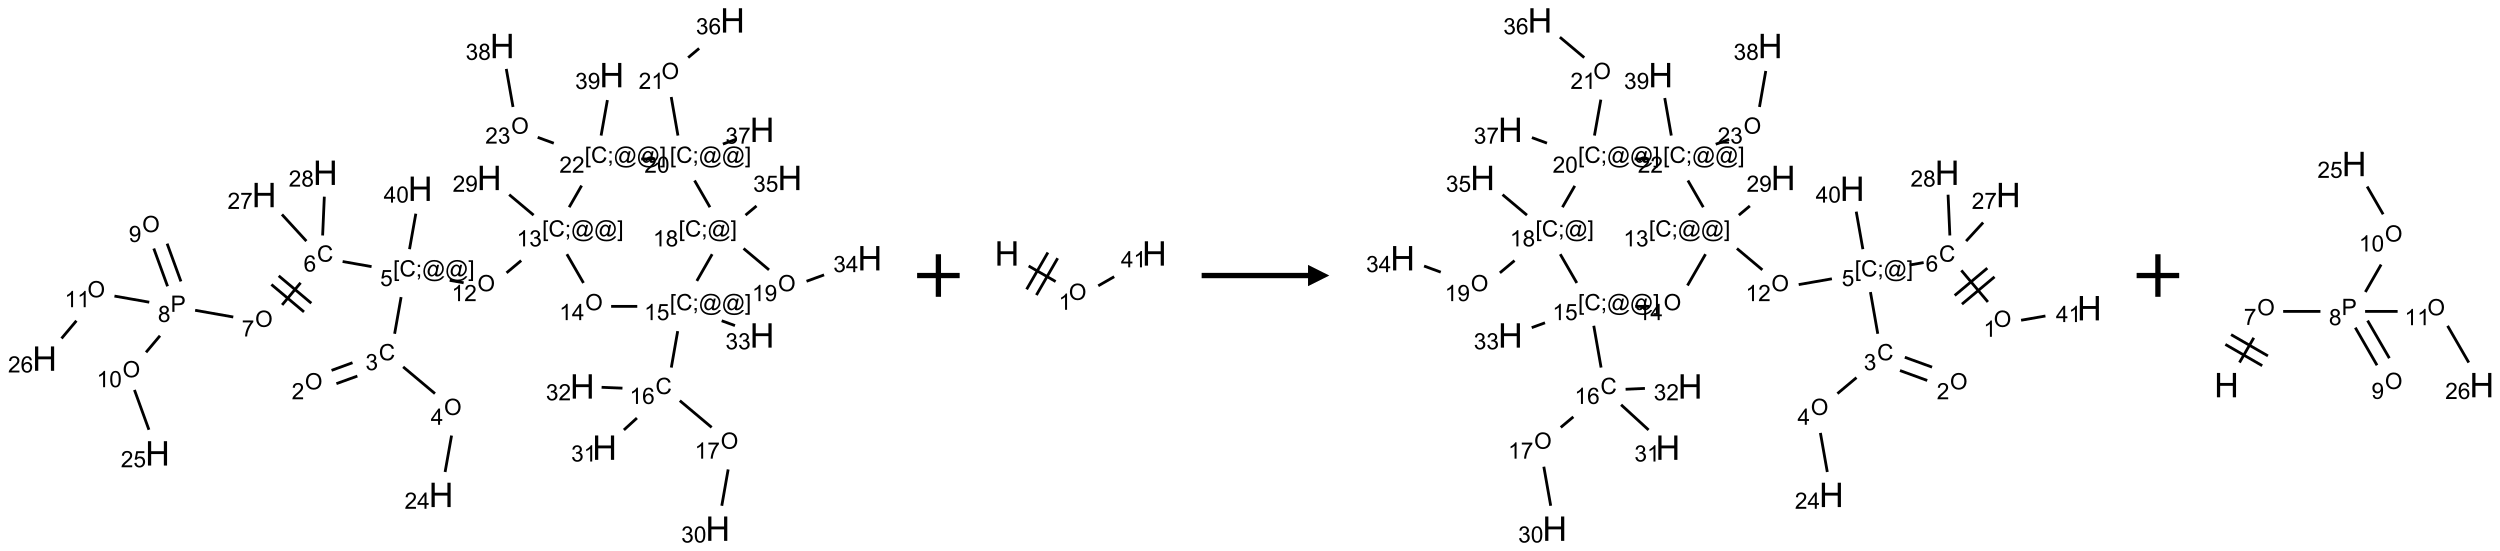 <?xml version="1.0" encoding="UTF-8"?>
<svg xmlns="http://www.w3.org/2000/svg" xmlns:xlink="http://www.w3.org/1999/xlink" width="1175" height="259" viewBox="0 0 1175 259">
<defs>
<g>
<g id="glyph-0-0">
<path d="M 1.332 0 L 1.332 -6.668 L 6.668 -6.668 L 6.668 0 Z M 1.5 -0.168 L 6.5 -0.168 L 6.5 -6.5 L 1.5 -6.5 Z M 1.5 -0.168 "/>
</g>
<g id="glyph-0-1">
<path d="M 0.516 -3.719 C 0.516 -4.984 0.855 -5.977 1.535 -6.695 C 2.215 -7.414 3.094 -7.77 4.172 -7.77 C 4.875 -7.77 5.512 -7.602 6.078 -7.266 C 6.645 -6.93 7.074 -6.461 7.371 -5.855 C 7.668 -5.254 7.816 -4.57 7.816 -3.809 C 7.816 -3.035 7.66 -2.34 7.348 -1.73 C 7.035 -1.117 6.594 -0.656 6.02 -0.34 C 5.449 -0.027 4.828 0.129 4.168 0.129 C 3.449 0.129 2.805 -0.043 2.238 -0.391 C 1.672 -0.738 1.246 -1.211 0.953 -1.812 C 0.66 -2.414 0.516 -3.047 0.516 -3.719 Z M 1.559 -3.703 C 1.559 -2.781 1.805 -2.059 2.301 -1.527 C 2.793 -1 3.414 -0.734 4.16 -0.734 C 4.922 -0.734 5.547 -1 6.039 -1.535 C 6.531 -2.07 6.777 -2.828 6.777 -3.812 C 6.777 -4.434 6.672 -4.977 6.461 -5.441 C 6.25 -5.902 5.945 -6.262 5.539 -6.52 C 5.133 -6.773 4.68 -6.902 4.176 -6.902 C 3.461 -6.902 2.848 -6.656 2.332 -6.164 C 1.816 -5.672 1.559 -4.852 1.559 -3.703 Z M 1.559 -3.703 "/>
</g>
<g id="glyph-0-2">
<path d="M 5.371 -0.902 L 5.371 0 L 0.324 0 C 0.316 -0.227 0.352 -0.441 0.434 -0.652 C 0.562 -0.996 0.766 -1.332 1.051 -1.668 C 1.332 -2 1.742 -2.387 2.277 -2.824 C 3.105 -3.504 3.668 -4.043 3.957 -4.441 C 4.25 -4.84 4.395 -5.215 4.395 -5.566 C 4.395 -5.938 4.262 -6.254 3.996 -6.508 C 3.73 -6.762 3.387 -6.891 2.957 -6.891 C 2.508 -6.891 2.145 -6.754 1.875 -6.484 C 1.605 -6.215 1.469 -5.84 1.465 -5.359 L 0.5 -5.457 C 0.566 -6.176 0.812 -6.727 1.246 -7.102 C 1.676 -7.477 2.254 -7.668 2.98 -7.668 C 3.711 -7.668 4.293 -7.465 4.719 -7.059 C 5.145 -6.652 5.359 -6.148 5.359 -5.547 C 5.359 -5.242 5.297 -4.941 5.172 -4.645 C 5.047 -4.352 4.84 -4.039 4.551 -3.715 C 4.262 -3.387 3.777 -2.938 3.105 -2.371 C 2.543 -1.898 2.18 -1.578 2.02 -1.41 C 1.859 -1.242 1.73 -1.07 1.625 -0.902 Z M 5.371 -0.902 "/>
</g>
<g id="glyph-0-3">
<path d="M 6.27 -2.676 L 7.281 -2.422 C 7.07 -1.594 6.688 -0.961 6.137 -0.523 C 5.586 -0.086 4.914 0.129 4.121 0.129 C 3.297 0.129 2.629 -0.039 2.113 -0.371 C 1.598 -0.707 1.203 -1.191 0.934 -1.828 C 0.664 -2.465 0.531 -3.145 0.531 -3.875 C 0.531 -4.672 0.684 -5.363 0.988 -5.957 C 1.293 -6.547 1.723 -6.996 2.285 -7.305 C 2.844 -7.613 3.461 -7.766 4.137 -7.766 C 4.898 -7.766 5.543 -7.57 6.062 -7.184 C 6.582 -6.793 6.945 -6.246 7.152 -5.543 L 6.156 -5.309 C 5.98 -5.863 5.723 -6.266 5.387 -6.52 C 5.051 -6.773 4.625 -6.902 4.113 -6.902 C 3.527 -6.902 3.039 -6.762 2.645 -6.48 C 2.25 -6.199 1.973 -5.82 1.812 -5.348 C 1.652 -4.871 1.574 -4.383 1.574 -3.879 C 1.574 -3.23 1.668 -2.664 1.855 -2.18 C 2.047 -1.695 2.34 -1.332 2.738 -1.094 C 3.137 -0.855 3.57 -0.734 4.035 -0.734 C 4.602 -0.734 5.082 -0.898 5.473 -1.223 C 5.867 -1.551 6.133 -2.035 6.27 -2.676 Z M 6.27 -2.676 "/>
</g>
<g id="glyph-0-4">
<path d="M 0.449 -2.016 L 1.387 -2.141 C 1.492 -1.609 1.676 -1.227 1.934 -0.992 C 2.191 -0.758 2.508 -0.641 2.879 -0.641 C 3.32 -0.641 3.695 -0.793 3.996 -1.098 C 4.301 -1.402 4.453 -1.781 4.453 -2.234 C 4.453 -2.664 4.312 -3.02 4.031 -3.301 C 3.75 -3.578 3.391 -3.719 2.957 -3.719 C 2.781 -3.719 2.562 -3.684 2.297 -3.613 L 2.402 -4.438 C 2.465 -4.43 2.516 -4.426 2.551 -4.426 C 2.949 -4.426 3.312 -4.531 3.629 -4.738 C 3.949 -4.949 4.109 -5.27 4.109 -5.703 C 4.109 -6.047 3.992 -6.332 3.762 -6.559 C 3.527 -6.785 3.227 -6.895 2.859 -6.895 C 2.496 -6.895 2.191 -6.781 1.949 -6.551 C 1.707 -6.324 1.547 -5.98 1.48 -5.52 L 0.543 -5.688 C 0.656 -6.316 0.918 -6.805 1.324 -7.148 C 1.73 -7.492 2.234 -7.668 2.84 -7.668 C 3.254 -7.668 3.641 -7.578 3.988 -7.398 C 4.34 -7.219 4.609 -6.977 4.793 -6.668 C 4.98 -6.359 5.074 -6.031 5.074 -5.684 C 5.074 -5.352 4.984 -5.051 4.809 -4.781 C 4.629 -4.512 4.367 -4.297 4.02 -4.137 C 4.473 -4.031 4.824 -3.816 5.074 -3.488 C 5.324 -3.16 5.449 -2.75 5.449 -2.254 C 5.449 -1.59 5.203 -1.023 4.719 -0.559 C 4.234 -0.098 3.617 0.137 2.875 0.137 C 2.203 0.137 1.648 -0.062 1.207 -0.465 C 0.762 -0.863 0.512 -1.379 0.449 -2.016 Z M 0.449 -2.016 "/>
</g>
<g id="glyph-0-5">
<path d="M 3.449 0 L 3.449 -1.828 L 0.137 -1.828 L 0.137 -2.688 L 3.621 -7.637 L 4.387 -7.637 L 4.387 -2.688 L 5.418 -2.688 L 5.418 -1.828 L 4.387 -1.828 L 4.387 0 Z M 3.449 -2.688 L 3.449 -6.129 L 1.059 -2.688 Z M 3.449 -2.688 "/>
</g>
<g id="glyph-0-6">
<path d="M 0.723 2.121 L 0.723 -7.637 L 2.793 -7.637 L 2.793 -6.859 L 1.66 -6.859 L 1.66 1.344 L 2.793 1.344 L 2.793 2.121 Z M 0.723 2.121 "/>
</g>
<g id="glyph-0-7">
<path d="M 0.949 -4.465 L 0.949 -5.531 L 2.016 -5.531 L 2.016 -4.465 Z M 0.949 0 L 0.949 -1.066 L 2.016 -1.066 L 2.016 0 C 2.016 0.391 1.945 0.711 1.809 0.949 C 1.668 1.191 1.449 1.379 1.145 1.512 L 0.887 1.109 C 1.082 1.023 1.23 0.895 1.324 0.727 C 1.418 0.559 1.469 0.316 1.48 0 Z M 0.949 0 "/>
</g>
<g id="glyph-0-8">
<path d="M 6.047 -0.848 C 5.82 -0.59 5.57 -0.379 5.289 -0.223 C 5.008 -0.062 4.73 0.016 4.449 0.016 C 4.141 0.016 3.84 -0.074 3.547 -0.254 C 3.254 -0.434 3.02 -0.715 2.836 -1.09 C 2.652 -1.465 2.562 -1.875 2.562 -2.324 C 2.562 -2.875 2.703 -3.43 2.988 -3.98 C 3.27 -4.535 3.621 -4.953 4.043 -5.23 C 4.461 -5.508 4.871 -5.645 5.266 -5.645 C 5.566 -5.645 5.855 -5.566 6.129 -5.41 C 6.402 -5.25 6.641 -5.012 6.84 -4.688 L 7.016 -5.496 L 7.949 -5.496 L 7.199 -2 C 7.094 -1.516 7.043 -1.246 7.043 -1.191 C 7.043 -1.098 7.078 -1.02 7.148 -0.949 C 7.219 -0.883 7.305 -0.848 7.406 -0.848 C 7.59 -0.848 7.832 -0.953 8.129 -1.168 C 8.527 -1.445 8.84 -1.816 9.07 -2.285 C 9.301 -2.75 9.418 -3.234 9.418 -3.73 C 9.418 -4.309 9.27 -4.852 8.973 -5.355 C 8.676 -5.859 8.23 -6.262 7.645 -6.562 C 7.055 -6.863 6.406 -7.016 5.691 -7.016 C 4.879 -7.016 4.137 -6.824 3.465 -6.445 C 2.793 -6.066 2.273 -5.52 1.902 -4.809 C 1.535 -4.098 1.348 -3.34 1.348 -2.527 C 1.348 -1.676 1.535 -0.941 1.902 -0.328 C 2.273 0.285 2.809 0.742 3.508 1.035 C 4.207 1.328 4.984 1.473 5.832 1.473 C 6.742 1.473 7.504 1.32 8.121 1.016 C 8.734 0.711 9.195 0.34 9.5 -0.098 L 10.441 -0.098 C 10.266 0.266 9.961 0.637 9.531 1.016 C 9.102 1.395 8.59 1.695 7.996 1.914 C 7.402 2.133 6.688 2.246 5.848 2.246 C 5.078 2.246 4.367 2.145 3.715 1.949 C 3.066 1.75 2.512 1.453 2.051 1.055 C 1.594 0.656 1.25 0.199 1.016 -0.316 C 0.723 -0.973 0.578 -1.684 0.578 -2.441 C 0.578 -3.289 0.75 -4.098 1.098 -4.863 C 1.523 -5.805 2.125 -6.527 2.902 -7.027 C 3.684 -7.527 4.629 -7.777 5.738 -7.777 C 6.602 -7.777 7.375 -7.602 8.059 -7.246 C 8.746 -6.895 9.285 -6.371 9.684 -5.672 C 10.02 -5.07 10.188 -4.418 10.188 -3.715 C 10.188 -2.707 9.832 -1.812 9.125 -1.031 C 8.492 -0.328 7.801 0.02 7.051 0.02 C 6.812 0.02 6.617 -0.016 6.473 -0.09 C 6.324 -0.16 6.215 -0.266 6.145 -0.402 C 6.102 -0.488 6.066 -0.637 6.047 -0.848 Z M 3.527 -2.262 C 3.527 -1.785 3.641 -1.414 3.863 -1.152 C 4.09 -0.887 4.348 -0.754 4.641 -0.754 C 4.836 -0.754 5.039 -0.812 5.254 -0.93 C 5.469 -1.047 5.676 -1.219 5.871 -1.449 C 6.066 -1.676 6.23 -1.969 6.355 -2.32 C 6.48 -2.672 6.543 -3.027 6.543 -3.379 C 6.543 -3.852 6.426 -4.219 6.191 -4.48 C 5.957 -4.738 5.672 -4.871 5.332 -4.871 C 5.109 -4.871 4.902 -4.812 4.707 -4.699 C 4.512 -4.586 4.32 -4.406 4.137 -4.156 C 3.953 -3.906 3.805 -3.602 3.691 -3.246 C 3.582 -2.887 3.527 -2.559 3.527 -2.262 Z M 3.527 -2.262 "/>
</g>
<g id="glyph-0-9">
<path d="M 2.27 2.121 L 0.203 2.121 L 0.203 1.344 L 1.332 1.344 L 1.332 -6.859 L 0.203 -6.859 L 0.203 -7.637 L 2.27 -7.637 Z M 2.27 2.121 "/>
</g>
<g id="glyph-0-10">
<path d="M 0.441 -2 L 1.426 -2.082 C 1.5 -1.605 1.668 -1.242 1.934 -1.004 C 2.199 -0.762 2.52 -0.641 2.895 -0.641 C 3.348 -0.641 3.73 -0.812 4.043 -1.152 C 4.355 -1.492 4.512 -1.941 4.512 -2.504 C 4.512 -3.039 4.359 -3.461 4.059 -3.77 C 3.758 -4.078 3.367 -4.234 2.879 -4.234 C 2.578 -4.234 2.305 -4.164 2.062 -4.027 C 1.82 -3.891 1.629 -3.715 1.488 -3.496 L 0.609 -3.609 L 1.348 -7.531 L 5.145 -7.531 L 5.145 -6.637 L 2.098 -6.637 L 1.688 -4.582 C 2.145 -4.902 2.625 -5.062 3.129 -5.062 C 3.797 -5.062 4.359 -4.832 4.816 -4.371 C 5.277 -3.91 5.504 -3.312 5.504 -2.59 C 5.504 -1.898 5.305 -1.301 4.902 -0.797 C 4.41 -0.18 3.742 0.129 2.895 0.129 C 2.199 0.129 1.633 -0.062 1.195 -0.453 C 0.758 -0.844 0.504 -1.359 0.441 -2 Z M 0.441 -2 "/>
</g>
<g id="glyph-0-11">
<path d="M 5.309 -5.766 L 4.375 -5.691 C 4.293 -6.059 4.172 -6.328 4.02 -6.496 C 3.766 -6.762 3.453 -6.895 3.082 -6.895 C 2.785 -6.895 2.523 -6.812 2.297 -6.645 C 2 -6.43 1.77 -6.117 1.598 -5.703 C 1.43 -5.289 1.34 -4.703 1.332 -3.938 C 1.559 -4.281 1.836 -4.535 2.16 -4.703 C 2.488 -4.871 2.828 -4.953 3.188 -4.953 C 3.812 -4.953 4.344 -4.723 4.785 -4.262 C 5.223 -3.801 5.441 -3.207 5.441 -2.48 C 5.441 -2 5.34 -1.555 5.133 -1.145 C 4.926 -0.73 4.641 -0.418 4.281 -0.199 C 3.922 0.02 3.512 0.129 3.051 0.129 C 2.27 0.129 1.633 -0.156 1.141 -0.73 C 0.648 -1.305 0.402 -2.254 0.402 -3.574 C 0.402 -5.051 0.672 -6.121 1.219 -6.793 C 1.695 -7.375 2.336 -7.668 3.141 -7.668 C 3.742 -7.668 4.234 -7.5 4.617 -7.16 C 5 -6.824 5.23 -6.359 5.309 -5.766 Z M 1.48 -2.473 C 1.48 -2.152 1.547 -1.844 1.684 -1.547 C 1.82 -1.25 2.016 -1.027 2.262 -0.871 C 2.508 -0.719 2.766 -0.641 3.035 -0.641 C 3.434 -0.641 3.773 -0.801 4.059 -1.121 C 4.344 -1.441 4.484 -1.875 4.484 -2.422 C 4.484 -2.949 4.344 -3.367 4.062 -3.668 C 3.781 -3.973 3.426 -4.125 3 -4.125 C 2.578 -4.125 2.219 -3.973 1.922 -3.668 C 1.625 -3.363 1.48 -2.969 1.48 -2.473 Z M 1.48 -2.473 "/>
</g>
<g id="glyph-0-12">
<path d="M 0.504 -6.637 L 0.504 -7.535 L 5.449 -7.535 L 5.449 -6.809 C 4.961 -6.289 4.48 -5.602 4.004 -4.746 C 3.527 -3.887 3.156 -3.004 2.895 -2.098 C 2.707 -1.461 2.59 -0.762 2.535 0 L 1.574 0 C 1.582 -0.602 1.703 -1.328 1.926 -2.176 C 2.152 -3.027 2.477 -3.848 2.898 -4.637 C 3.32 -5.426 3.77 -6.094 4.246 -6.637 Z M 0.504 -6.637 "/>
</g>
<g id="glyph-0-13">
<path d="M 0.824 0 L 0.824 -7.637 L 3.703 -7.637 C 4.211 -7.637 4.598 -7.609 4.863 -7.562 C 5.238 -7.5 5.555 -7.383 5.809 -7.207 C 6.062 -7.031 6.266 -6.785 6.418 -6.469 C 6.574 -6.152 6.652 -5.805 6.652 -5.426 C 6.652 -4.777 6.445 -4.227 6.031 -3.777 C 5.617 -3.328 4.871 -3.105 3.793 -3.105 L 1.832 -3.105 L 1.832 0 Z M 1.832 -4.004 L 3.809 -4.004 C 4.461 -4.004 4.922 -4.125 5.199 -4.371 C 5.473 -4.613 5.609 -4.953 5.609 -5.395 C 5.609 -5.715 5.527 -5.988 5.367 -6.215 C 5.207 -6.441 4.992 -6.594 4.73 -6.668 C 4.559 -6.711 4.246 -6.734 3.785 -6.734 L 1.832 -6.734 Z M 1.832 -4.004 "/>
</g>
<g id="glyph-0-14">
<path d="M 1.887 -4.141 C 1.496 -4.281 1.207 -4.484 1.02 -4.75 C 0.832 -5.016 0.738 -5.328 0.738 -5.699 C 0.738 -6.254 0.938 -6.719 1.34 -7.098 C 1.738 -7.477 2.27 -7.668 2.934 -7.668 C 3.598 -7.668 4.137 -7.473 4.543 -7.086 C 4.949 -6.699 5.152 -6.227 5.152 -5.672 C 5.152 -5.316 5.059 -5.008 4.871 -4.746 C 4.688 -4.484 4.406 -4.281 4.027 -4.141 C 4.496 -3.988 4.852 -3.742 5.098 -3.402 C 5.34 -3.062 5.465 -2.656 5.465 -2.184 C 5.465 -1.531 5.234 -0.98 4.77 -0.535 C 4.309 -0.09 3.703 0.129 2.949 0.129 C 2.195 0.129 1.586 -0.094 1.125 -0.539 C 0.664 -0.984 0.434 -1.543 0.434 -2.207 C 0.434 -2.703 0.559 -3.121 0.809 -3.457 C 1.062 -3.793 1.422 -4.02 1.887 -4.141 Z M 1.699 -5.73 C 1.699 -5.367 1.812 -5.074 2.047 -4.844 C 2.281 -4.613 2.582 -4.5 2.953 -4.5 C 3.312 -4.5 3.609 -4.613 3.84 -4.84 C 4.07 -5.066 4.188 -5.348 4.188 -5.676 C 4.188 -6.02 4.07 -6.309 3.832 -6.543 C 3.594 -6.777 3.297 -6.895 2.941 -6.895 C 2.586 -6.895 2.289 -6.781 2.051 -6.551 C 1.816 -6.324 1.699 -6.047 1.699 -5.73 Z M 1.395 -2.203 C 1.395 -1.938 1.461 -1.676 1.586 -1.426 C 1.711 -1.176 1.902 -0.984 2.152 -0.848 C 2.402 -0.711 2.672 -0.641 2.957 -0.641 C 3.406 -0.641 3.777 -0.785 4.066 -1.074 C 4.359 -1.363 4.504 -1.727 4.504 -2.172 C 4.504 -2.625 4.355 -2.996 4.055 -3.293 C 3.754 -3.586 3.379 -3.734 2.926 -3.734 C 2.484 -3.734 2.121 -3.59 1.832 -3.297 C 1.543 -3.004 1.395 -2.641 1.395 -2.203 Z M 1.395 -2.203 "/>
</g>
<g id="glyph-0-15">
<path d="M 0.582 -1.766 L 1.484 -1.848 C 1.562 -1.426 1.707 -1.117 1.922 -0.926 C 2.137 -0.734 2.414 -0.641 2.75 -0.641 C 3.039 -0.641 3.289 -0.707 3.508 -0.84 C 3.727 -0.973 3.902 -1.148 4.043 -1.367 C 4.18 -1.586 4.297 -1.887 4.391 -2.262 C 4.484 -2.637 4.531 -3.016 4.531 -3.406 C 4.531 -3.449 4.531 -3.512 4.527 -3.594 C 4.34 -3.297 4.082 -3.055 3.758 -2.867 C 3.434 -2.68 3.082 -2.59 2.703 -2.59 C 2.07 -2.59 1.535 -2.816 1.098 -3.277 C 0.66 -3.734 0.441 -4.34 0.441 -5.09 C 0.441 -5.863 0.672 -6.484 1.129 -6.957 C 1.586 -7.43 2.156 -7.668 2.844 -7.668 C 3.34 -7.668 3.793 -7.531 4.207 -7.266 C 4.617 -7 4.93 -6.617 5.145 -6.121 C 5.355 -5.629 5.465 -4.91 5.465 -3.973 C 5.465 -2.996 5.359 -2.223 5.145 -1.645 C 4.934 -1.066 4.617 -0.625 4.199 -0.324 C 3.781 -0.02 3.293 0.129 2.73 0.129 C 2.133 0.129 1.645 -0.035 1.266 -0.367 C 0.887 -0.699 0.66 -1.164 0.582 -1.766 Z M 4.422 -5.137 C 4.422 -5.676 4.277 -6.102 3.992 -6.418 C 3.707 -6.734 3.359 -6.891 2.957 -6.891 C 2.543 -6.891 2.18 -6.719 1.871 -6.379 C 1.562 -6.039 1.406 -5.598 1.406 -5.059 C 1.406 -4.57 1.555 -4.176 1.848 -3.871 C 2.141 -3.566 2.5 -3.418 2.934 -3.418 C 3.367 -3.418 3.723 -3.57 4.004 -3.871 C 4.281 -4.176 4.422 -4.598 4.422 -5.137 Z M 4.422 -5.137 "/>
</g>
<g id="glyph-0-16">
<path d="M 3.973 0 L 3.035 0 L 3.035 -5.973 C 2.809 -5.758 2.516 -5.543 2.148 -5.328 C 1.781 -5.113 1.453 -4.953 1.16 -4.844 L 1.16 -5.75 C 1.684 -5.996 2.145 -6.297 2.535 -6.645 C 2.93 -6.996 3.207 -7.336 3.371 -7.668 L 3.973 -7.668 Z M 3.973 0 "/>
</g>
<g id="glyph-0-17">
<path d="M 0.441 -3.766 C 0.441 -4.668 0.535 -5.395 0.723 -5.945 C 0.906 -6.496 1.184 -6.922 1.551 -7.219 C 1.918 -7.516 2.375 -7.668 2.934 -7.668 C 3.344 -7.668 3.703 -7.586 4.012 -7.418 C 4.32 -7.254 4.574 -7.016 4.777 -6.707 C 4.977 -6.395 5.137 -6.016 5.25 -5.57 C 5.363 -5.125 5.422 -4.523 5.422 -3.766 C 5.422 -2.871 5.328 -2.148 5.145 -1.598 C 4.961 -1.047 4.688 -0.621 4.32 -0.32 C 3.953 -0.02 3.492 0.129 2.934 0.129 C 2.195 0.129 1.617 -0.133 1.199 -0.66 C 0.695 -1.297 0.441 -2.332 0.441 -3.766 Z M 1.406 -3.766 C 1.406 -2.512 1.555 -1.68 1.848 -1.262 C 2.141 -0.848 2.5 -0.641 2.934 -0.641 C 3.363 -0.641 3.727 -0.848 4.02 -1.266 C 4.312 -1.684 4.457 -2.516 4.457 -3.766 C 4.457 -5.023 4.312 -5.859 4.02 -6.27 C 3.727 -6.684 3.359 -6.891 2.922 -6.891 C 2.492 -6.891 2.148 -6.707 1.891 -6.344 C 1.566 -5.879 1.406 -5.02 1.406 -3.766 Z M 1.406 -3.766 "/>
</g>
<g id="glyph-1-0">
<path d="M 2 0 L 2 -10 L 10 -10 L 10 0 Z M 2.25 -0.25 L 9.75 -0.25 L 9.75 -9.75 L 2.25 -9.75 Z M 2.25 -0.25 "/>
</g>
<g id="glyph-1-1">
<path d="M 1.281 0 L 1.281 -11.453 L 2.797 -11.453 L 2.797 -6.75 L 8.75 -6.75 L 8.75 -11.453 L 10.266 -11.453 L 10.266 0 L 8.75 0 L 8.75 -5.398 L 2.797 -5.398 L 2.797 0 Z M 1.281 0 "/>
</g>
</g>
</defs>
<path fill="none" stroke-width="0.033" stroke-linecap="butt" stroke-linejoin="miter" stroke="rgb(0%, 0%, 0%)" stroke-opacity="1" stroke-miterlimit="10" d="M 3.429 4.268 L 3.675 4.179 " transform="matrix(40, 0, 0, 40, 20.955, 9.594)"/>
<path fill="none" stroke-width="0.033" stroke-linecap="butt" stroke-linejoin="miter" stroke="rgb(0%, 0%, 0%)" stroke-opacity="1" stroke-miterlimit="10" d="M 3.372 4.112 L 3.618 4.022 " transform="matrix(40, 0, 0, 40, 20.955, 9.594)"/>
<path fill="none" stroke-width="0.033" stroke-linecap="butt" stroke-linejoin="miter" stroke="rgb(0%, 0%, 0%)" stroke-opacity="1" stroke-miterlimit="10" d="M 4.213 4.071 L 4.587 4.385 " transform="matrix(40, 0, 0, 40, 20.955, 9.594)"/>
<path fill="none" stroke-width="0.033" stroke-linecap="butt" stroke-linejoin="miter" stroke="rgb(0%, 0%, 0%)" stroke-opacity="1" stroke-miterlimit="10" d="M 4.782 4.878 L 4.706 5.306 " transform="matrix(40, 0, 0, 40, 20.955, 9.594)"/>
<path fill="none" stroke-width="0.033" stroke-linecap="butt" stroke-linejoin="miter" stroke="rgb(0%, 0%, 0%)" stroke-opacity="1" stroke-miterlimit="10" d="M 4.113 3.682 L 4.189 3.251 " transform="matrix(40, 0, 0, 40, 20.955, 9.594)"/>
<path fill="none" stroke-width="0.033" stroke-linecap="butt" stroke-linejoin="miter" stroke="rgb(0%, 0%, 0%)" stroke-opacity="1" stroke-miterlimit="10" d="M 3.842 2.893 L 3.502 2.833 " transform="matrix(40, 0, 0, 40, 20.955, 9.594)"/>
<path fill="none" stroke-width="0.033" stroke-linecap="butt" stroke-linejoin="miter" stroke="rgb(0%, 0%, 0%)" stroke-opacity="1" stroke-miterlimit="10" d="M 3.008 3.083 L 2.791 3.343 " transform="matrix(40, 0, 0, 40, 20.955, 9.594)"/>
<path fill="none" stroke-width="0.033" stroke-linecap="butt" stroke-linejoin="miter" stroke="rgb(0%, 0%, 0%)" stroke-opacity="1" stroke-miterlimit="10" d="M 2.665 3.103 L 3.048 3.425 " transform="matrix(40, 0, 0, 40, 20.955, 9.594)"/>
<path fill="none" stroke-width="0.033" stroke-linecap="butt" stroke-linejoin="miter" stroke="rgb(0%, 0%, 0%)" stroke-opacity="1" stroke-miterlimit="10" d="M 2.751 3.001 L 3.134 3.323 " transform="matrix(40, 0, 0, 40, 20.955, 9.594)"/>
<path fill="none" stroke-width="0.033" stroke-linecap="butt" stroke-linejoin="miter" stroke="rgb(0%, 0%, 0%)" stroke-opacity="1" stroke-miterlimit="10" d="M 2.217 3.485 L 1.769 3.406 " transform="matrix(40, 0, 0, 40, 20.955, 9.594)"/>
<path fill="none" stroke-width="0.033" stroke-linecap="butt" stroke-linejoin="miter" stroke="rgb(0%, 0%, 0%)" stroke-opacity="1" stroke-miterlimit="10" d="M 1.602 3.067 L 1.44 2.623 " transform="matrix(40, 0, 0, 40, 20.955, 9.594)"/>
<path fill="none" stroke-width="0.033" stroke-linecap="butt" stroke-linejoin="miter" stroke="rgb(0%, 0%, 0%)" stroke-opacity="1" stroke-miterlimit="10" d="M 1.445 3.124 L 1.283 2.68 " transform="matrix(40, 0, 0, 40, 20.955, 9.594)"/>
<path fill="none" stroke-width="0.033" stroke-linecap="butt" stroke-linejoin="miter" stroke="rgb(0%, 0%, 0%)" stroke-opacity="1" stroke-miterlimit="10" d="M 1.356 3.705 L 1.192 3.9 " transform="matrix(40, 0, 0, 40, 20.955, 9.594)"/>
<path fill="none" stroke-width="0.033" stroke-linecap="butt" stroke-linejoin="miter" stroke="rgb(0%, 0%, 0%)" stroke-opacity="1" stroke-miterlimit="10" d="M 1.056 4.342 L 1.226 4.81 " transform="matrix(40, 0, 0, 40, 20.955, 9.594)"/>
<path fill="none" stroke-width="0.033" stroke-linecap="butt" stroke-linejoin="miter" stroke="rgb(0%, 0%, 0%)" stroke-opacity="1" stroke-miterlimit="10" d="M 1.23 3.311 L 0.821 3.239 " transform="matrix(40, 0, 0, 40, 20.955, 9.594)"/>
<path fill="none" stroke-width="0.033" stroke-linecap="butt" stroke-linejoin="miter" stroke="rgb(0%, 0%, 0%)" stroke-opacity="1" stroke-miterlimit="10" d="M 0.374 3.529 L 0.199 3.737 " transform="matrix(40, 0, 0, 40, 20.955, 9.594)"/>
<path fill="none" stroke-width="0.033" stroke-linecap="butt" stroke-linejoin="miter" stroke="rgb(0%, 0%, 0%)" stroke-opacity="1" stroke-miterlimit="10" d="M 3.076 2.593 L 2.789 2.28 " transform="matrix(40, 0, 0, 40, 20.955, 9.594)"/>
<path fill="none" stroke-width="0.033" stroke-linecap="butt" stroke-linejoin="miter" stroke="rgb(0%, 0%, 0%)" stroke-opacity="1" stroke-miterlimit="10" d="M 3.267 2.527 L 3.287 2.071 " transform="matrix(40, 0, 0, 40, 20.955, 9.594)"/>
<path fill="none" stroke-width="0.033" stroke-linecap="butt" stroke-linejoin="miter" stroke="rgb(0%, 0%, 0%)" stroke-opacity="1" stroke-miterlimit="10" d="M 4.76 3.054 L 4.924 3.083 " transform="matrix(40, 0, 0, 40, 20.955, 9.594)"/>
<path fill="none" stroke-width="0.033" stroke-linecap="butt" stroke-linejoin="miter" stroke="rgb(0%, 0%, 0%)" stroke-opacity="1" stroke-miterlimit="10" d="M 5.428 2.966 L 5.6 2.822 " transform="matrix(40, 0, 0, 40, 20.955, 9.594)"/>
<path fill="none" stroke-width="0.033" stroke-linecap="butt" stroke-linejoin="miter" stroke="rgb(0%, 0%, 0%)" stroke-opacity="1" stroke-miterlimit="10" d="M 5.746 2.288 L 5.459 2.047 " transform="matrix(40, 0, 0, 40, 20.955, 9.594)"/>
<path fill="none" stroke-width="0.033" stroke-linecap="butt" stroke-linejoin="miter" stroke="rgb(0%, 0%, 0%)" stroke-opacity="1" stroke-miterlimit="10" d="M 6.137 2.747 L 6.332 3.085 " transform="matrix(40, 0, 0, 40, 20.955, 9.594)"/>
<path fill="none" stroke-width="0.033" stroke-linecap="butt" stroke-linejoin="miter" stroke="rgb(0%, 0%, 0%)" stroke-opacity="1" stroke-miterlimit="10" d="M 6.657 3.36 L 6.964 3.36 " transform="matrix(40, 0, 0, 40, 20.955, 9.594)"/>
<path fill="none" stroke-width="0.033" stroke-linecap="butt" stroke-linejoin="miter" stroke="rgb(0%, 0%, 0%)" stroke-opacity="1" stroke-miterlimit="10" d="M 7.439 3.651 L 7.364 4.079 " transform="matrix(40, 0, 0, 40, 20.955, 9.594)"/>
<path fill="none" stroke-width="0.033" stroke-linecap="butt" stroke-linejoin="miter" stroke="rgb(0%, 0%, 0%)" stroke-opacity="1" stroke-miterlimit="10" d="M 7.464 4.468 L 7.838 4.782 " transform="matrix(40, 0, 0, 40, 20.955, 9.594)"/>
<path fill="none" stroke-width="0.033" stroke-linecap="butt" stroke-linejoin="miter" stroke="rgb(0%, 0%, 0%)" stroke-opacity="1" stroke-miterlimit="10" d="M 8.032 5.276 L 7.957 5.703 " transform="matrix(40, 0, 0, 40, 20.955, 9.594)"/>
<path fill="none" stroke-width="0.033" stroke-linecap="butt" stroke-linejoin="miter" stroke="rgb(0%, 0%, 0%)" stroke-opacity="1" stroke-miterlimit="10" d="M 6.96 4.672 L 6.807 4.812 " transform="matrix(40, 0, 0, 40, 20.955, 9.594)"/>
<path fill="none" stroke-width="0.033" stroke-linecap="butt" stroke-linejoin="miter" stroke="rgb(0%, 0%, 0%)" stroke-opacity="1" stroke-miterlimit="10" d="M 6.79 4.321 L 6.545 4.311 " transform="matrix(40, 0, 0, 40, 20.955, 9.594)"/>
<path fill="none" stroke-width="0.033" stroke-linecap="butt" stroke-linejoin="miter" stroke="rgb(0%, 0%, 0%)" stroke-opacity="1" stroke-miterlimit="10" d="M 7.956 3.529 L 8.112 3.586 " transform="matrix(40, 0, 0, 40, 20.955, 9.594)"/>
<path fill="none" stroke-width="0.033" stroke-linecap="butt" stroke-linejoin="miter" stroke="rgb(0%, 0%, 0%)" stroke-opacity="1" stroke-miterlimit="10" d="M 7.664 3.061 L 7.844 2.747 " transform="matrix(40, 0, 0, 40, 20.955, 9.594)"/>
<path fill="none" stroke-width="0.033" stroke-linecap="butt" stroke-linejoin="miter" stroke="rgb(0%, 0%, 0%)" stroke-opacity="1" stroke-miterlimit="10" d="M 8.213 2.68 L 8.512 2.931 " transform="matrix(40, 0, 0, 40, 20.955, 9.594)"/>
<path fill="none" stroke-width="0.033" stroke-linecap="butt" stroke-linejoin="miter" stroke="rgb(0%, 0%, 0%)" stroke-opacity="1" stroke-miterlimit="10" d="M 8.953 3.065 L 9.159 2.99 " transform="matrix(40, 0, 0, 40, 20.955, 9.594)"/>
<path fill="none" stroke-width="0.033" stroke-linecap="butt" stroke-linejoin="miter" stroke="rgb(0%, 0%, 0%)" stroke-opacity="1" stroke-miterlimit="10" d="M 8.236 2.288 L 8.365 2.18 " transform="matrix(40, 0, 0, 40, 20.955, 9.594)"/>
<path fill="none" stroke-width="0.033" stroke-linecap="butt" stroke-linejoin="miter" stroke="rgb(0%, 0%, 0%)" stroke-opacity="1" stroke-miterlimit="10" d="M 7.818 2.195 L 7.637 1.881 " transform="matrix(40, 0, 0, 40, 20.955, 9.594)"/>
<path fill="none" stroke-width="0.033" stroke-linecap="butt" stroke-linejoin="miter" stroke="rgb(0%, 0%, 0%)" stroke-opacity="1" stroke-miterlimit="10" d="M 7.442 1.353 L 7.363 0.9 " transform="matrix(40, 0, 0, 40, 20.955, 9.594)"/>
<path fill="none" stroke-width="0.033" stroke-linecap="butt" stroke-linejoin="miter" stroke="rgb(0%, 0%, 0%)" stroke-opacity="1" stroke-miterlimit="10" d="M 7.562 0.437 L 7.691 0.329 " transform="matrix(40, 0, 0, 40, 20.955, 9.594)"/>
<path fill="none" stroke-width="0.033" stroke-linecap="butt" stroke-linejoin="miter" stroke="rgb(0%, 0%, 0%)" stroke-opacity="1" stroke-miterlimit="10" d="M 7.97 1.453 L 8.126 1.396 " transform="matrix(40, 0, 0, 40, 20.955, 9.594)"/>
<path fill="none" stroke-width="0.033" stroke-linecap="butt" stroke-linejoin="miter" stroke="rgb(0%, 0%, 0%)" stroke-opacity="1" stroke-miterlimit="10" d="M 7.177 1.628 L 7.01 1.628 " transform="matrix(40, 0, 0, 40, 20.955, 9.594)"/>
<path fill="none" stroke-width="0.033" stroke-linecap="butt" stroke-linejoin="miter" stroke="rgb(0%, 0%, 0%)" stroke-opacity="1" stroke-miterlimit="10" d="M 6.31 1.941 L 6.164 2.195 " transform="matrix(40, 0, 0, 40, 20.955, 9.594)"/>
<path fill="none" stroke-width="0.033" stroke-linecap="butt" stroke-linejoin="miter" stroke="rgb(0%, 0%, 0%)" stroke-opacity="1" stroke-miterlimit="10" d="M 5.983 1.443 L 5.794 1.374 " transform="matrix(40, 0, 0, 40, 20.955, 9.594)"/>
<path fill="none" stroke-width="0.033" stroke-linecap="butt" stroke-linejoin="miter" stroke="rgb(0%, 0%, 0%)" stroke-opacity="1" stroke-miterlimit="10" d="M 5.504 1.017 L 5.425 0.57 " transform="matrix(40, 0, 0, 40, 20.955, 9.594)"/>
<path fill="none" stroke-width="0.033" stroke-linecap="butt" stroke-linejoin="miter" stroke="rgb(0%, 0%, 0%)" stroke-opacity="1" stroke-miterlimit="10" d="M 6.539 1.353 L 6.613 0.936 " transform="matrix(40, 0, 0, 40, 20.955, 9.594)"/>
<path fill="none" stroke-width="0.033" stroke-linecap="butt" stroke-linejoin="miter" stroke="rgb(0%, 0%, 0%)" stroke-opacity="1" stroke-miterlimit="10" d="M 4.288 2.688 L 4.362 2.271 " transform="matrix(40, 0, 0, 40, 20.955, 9.594)"/>
<g fill="rgb(0%, 0%, 0%)" fill-opacity="1">
<use xlink:href="#glyph-0-1" x="143.266" y="183.027"/>
</g>
<g fill="rgb(0%, 0%, 0%)" fill-opacity="1">
<use xlink:href="#glyph-0-2" x="137.078" y="187.656"/>
</g>
<g fill="rgb(0%, 0%, 0%)" fill-opacity="1">
<use xlink:href="#glyph-0-3" x="178.016" y="169.34"/>
</g>
<g fill="rgb(0%, 0%, 0%)" fill-opacity="1">
<use xlink:href="#glyph-0-4" x="171.766" y="173.977"/>
</g>
<g fill="rgb(0%, 0%, 0%)" fill-opacity="1">
<use xlink:href="#glyph-0-1" x="208.672" y="195.059"/>
</g>
<g fill="rgb(0%, 0%, 0%)" fill-opacity="1">
<use xlink:href="#glyph-0-5" x="202.438" y="199.656"/>
</g>
<g fill="rgb(0%, 0%, 0%)" fill-opacity="1">
<use xlink:href="#glyph-1-1" x="201.531" y="238.328"/>
</g>
<g fill="rgb(0%, 0%, 0%)" fill-opacity="1">
<use xlink:href="#glyph-0-2" x="190.133" y="239.121"/>
<use xlink:href="#glyph-0-5" x="196.065" y="239.121"/>
</g>
<g fill="rgb(0%, 0%, 0%)" fill-opacity="1">
<use xlink:href="#glyph-0-6" x="184.766" y="129.957"/>
<use xlink:href="#glyph-0-3" x="187.729" y="129.957"/>
<use xlink:href="#glyph-0-7" x="195.432" y="129.957"/>
<use xlink:href="#glyph-0-8" x="198.396" y="129.957"/>
<use xlink:href="#glyph-0-8" x="209.224" y="129.957"/>
<use xlink:href="#glyph-0-9" x="220.052" y="129.957"/>
</g>
<g fill="rgb(0%, 0%, 0%)" fill-opacity="1">
<use xlink:href="#glyph-0-10" x="178.652" y="134.453"/>
</g>
<g fill="rgb(0%, 0%, 0%)" fill-opacity="1">
<use xlink:href="#glyph-0-3" x="148.945" y="123.004"/>
</g>
<g fill="rgb(0%, 0%, 0%)" fill-opacity="1">
<use xlink:href="#glyph-0-11" x="142.699" y="127.641"/>
</g>
<g fill="rgb(0%, 0%, 0%)" fill-opacity="1">
<use xlink:href="#glyph-0-1" x="119.875" y="153.648"/>
</g>
<g fill="rgb(0%, 0%, 0%)" fill-opacity="1">
<use xlink:href="#glyph-0-12" x="113.605" y="158.152"/>
</g>
<g fill="rgb(0%, 0%, 0%)" fill-opacity="1">
<use xlink:href="#glyph-0-13" x="80.172" y="146.566"/>
</g>
<g fill="rgb(0%, 0%, 0%)" fill-opacity="1">
<use xlink:href="#glyph-0-14" x="74.199" y="151.336"/>
</g>
<g fill="rgb(0%, 0%, 0%)" fill-opacity="1">
<use xlink:href="#glyph-0-1" x="66.801" y="109.113"/>
</g>
<g fill="rgb(0%, 0%, 0%)" fill-opacity="1">
<use xlink:href="#glyph-0-15" x="60.516" y="113.746"/>
</g>
<g fill="rgb(0%, 0%, 0%)" fill-opacity="1">
<use xlink:href="#glyph-0-1" x="57.594" y="177.344"/>
</g>
<g fill="rgb(0%, 0%, 0%)" fill-opacity="1">
<use xlink:href="#glyph-0-16" x="45.418" y="181.977"/>
<use xlink:href="#glyph-0-17" x="51.35" y="181.977"/>
</g>
<g fill="rgb(0%, 0%, 0%)" fill-opacity="1">
<use xlink:href="#glyph-1-1" x="68.254" y="218.812"/>
</g>
<g fill="rgb(0%, 0%, 0%)" fill-opacity="1">
<use xlink:href="#glyph-0-2" x="56.766" y="219.602"/>
<use xlink:href="#glyph-0-10" x="62.698" y="219.602"/>
</g>
<g fill="rgb(0%, 0%, 0%)" fill-opacity="1">
<use xlink:href="#glyph-0-1" x="41.09" y="139.758"/>
</g>
<g fill="rgb(0%, 0%, 0%)" fill-opacity="1">
<use xlink:href="#glyph-0-16" x="30.363" y="144.391"/>
<use xlink:href="#glyph-0-16" x="36.296" y="144.391"/>
</g>
<g fill="rgb(0%, 0%, 0%)" fill-opacity="1">
<use xlink:href="#glyph-1-1" x="15.184" y="174.277"/>
</g>
<g fill="rgb(0%, 0%, 0%)" fill-opacity="1">
<use xlink:href="#glyph-0-2" x="3.754" y="175.07"/>
<use xlink:href="#glyph-0-11" x="9.686" y="175.07"/>
</g>
<g fill="rgb(0%, 0%, 0%)" fill-opacity="1">
<use xlink:href="#glyph-1-1" x="118.367" y="97.395"/>
</g>
<g fill="rgb(0%, 0%, 0%)" fill-opacity="1">
<use xlink:href="#glyph-0-2" x="106.934" y="98.188"/>
<use xlink:href="#glyph-0-12" x="112.866" y="98.188"/>
</g>
<g fill="rgb(0%, 0%, 0%)" fill-opacity="1">
<use xlink:href="#glyph-1-1" x="147.137" y="86.926"/>
</g>
<g fill="rgb(0%, 0%, 0%)" fill-opacity="1">
<use xlink:href="#glyph-0-2" x="135.688" y="87.715"/>
<use xlink:href="#glyph-0-14" x="141.62" y="87.715"/>
</g>
<g fill="rgb(0%, 0%, 0%)" fill-opacity="1">
<use xlink:href="#glyph-0-1" x="224.371" y="136.898"/>
</g>
<g fill="rgb(0%, 0%, 0%)" fill-opacity="1">
<use xlink:href="#glyph-0-16" x="212.246" y="141.531"/>
<use xlink:href="#glyph-0-2" x="218.178" y="141.531"/>
</g>
<g fill="rgb(0%, 0%, 0%)" fill-opacity="1">
<use xlink:href="#glyph-0-6" x="254.801" y="111.191"/>
<use xlink:href="#glyph-0-3" x="257.764" y="111.191"/>
<use xlink:href="#glyph-0-7" x="265.467" y="111.191"/>
<use xlink:href="#glyph-0-8" x="268.431" y="111.191"/>
<use xlink:href="#glyph-0-8" x="279.259" y="111.191"/>
<use xlink:href="#glyph-0-9" x="290.087" y="111.191"/>
</g>
<g fill="rgb(0%, 0%, 0%)" fill-opacity="1">
<use xlink:href="#glyph-0-16" x="242.812" y="115.82"/>
<use xlink:href="#glyph-0-4" x="248.745" y="115.82"/>
</g>
<g fill="rgb(0%, 0%, 0%)" fill-opacity="1">
<use xlink:href="#glyph-1-1" x="224.176" y="89.355"/>
</g>
<g fill="rgb(0%, 0%, 0%)" fill-opacity="1">
<use xlink:href="#glyph-0-2" x="212.727" y="90.148"/>
<use xlink:href="#glyph-0-15" x="218.659" y="90.148"/>
</g>
<g fill="rgb(0%, 0%, 0%)" fill-opacity="1">
<use xlink:href="#glyph-0-1" x="275.012" y="145.828"/>
</g>
<g fill="rgb(0%, 0%, 0%)" fill-opacity="1">
<use xlink:href="#glyph-0-16" x="262.844" y="150.461"/>
<use xlink:href="#glyph-0-5" x="268.776" y="150.461"/>
</g>
<g fill="rgb(0%, 0%, 0%)" fill-opacity="1">
<use xlink:href="#glyph-0-6" x="314.801" y="145.832"/>
<use xlink:href="#glyph-0-3" x="317.764" y="145.832"/>
<use xlink:href="#glyph-0-7" x="325.467" y="145.832"/>
<use xlink:href="#glyph-0-8" x="328.431" y="145.832"/>
<use xlink:href="#glyph-0-8" x="339.259" y="145.832"/>
<use xlink:href="#glyph-0-9" x="350.087" y="145.832"/>
</g>
<g fill="rgb(0%, 0%, 0%)" fill-opacity="1">
<use xlink:href="#glyph-0-16" x="302.754" y="150.461"/>
<use xlink:href="#glyph-0-10" x="308.686" y="150.461"/>
</g>
<g fill="rgb(0%, 0%, 0%)" fill-opacity="1">
<use xlink:href="#glyph-0-3" x="308.051" y="185.215"/>
</g>
<g fill="rgb(0%, 0%, 0%)" fill-opacity="1">
<use xlink:href="#glyph-0-16" x="295.871" y="189.852"/>
<use xlink:href="#glyph-0-11" x="301.803" y="189.852"/>
</g>
<g fill="rgb(0%, 0%, 0%)" fill-opacity="1">
<use xlink:href="#glyph-0-1" x="338.707" y="210.934"/>
</g>
<g fill="rgb(0%, 0%, 0%)" fill-opacity="1">
<use xlink:href="#glyph-0-16" x="326.508" y="215.562"/>
<use xlink:href="#glyph-0-12" x="332.44" y="215.562"/>
</g>
<g fill="rgb(0%, 0%, 0%)" fill-opacity="1">
<use xlink:href="#glyph-1-1" x="331.566" y="254.203"/>
</g>
<g fill="rgb(0%, 0%, 0%)" fill-opacity="1">
<use xlink:href="#glyph-0-4" x="320.16" y="254.996"/>
<use xlink:href="#glyph-0-17" x="326.092" y="254.996"/>
</g>
<g fill="rgb(0%, 0%, 0%)" fill-opacity="1">
<use xlink:href="#glyph-1-1" x="278.379" y="216.125"/>
</g>
<g fill="rgb(0%, 0%, 0%)" fill-opacity="1">
<use xlink:href="#glyph-0-4" x="268.422" y="216.914"/>
<use xlink:href="#glyph-0-16" x="274.354" y="216.914"/>
</g>
<g fill="rgb(0%, 0%, 0%)" fill-opacity="1">
<use xlink:href="#glyph-1-1" x="267.91" y="187.355"/>
</g>
<g fill="rgb(0%, 0%, 0%)" fill-opacity="1">
<use xlink:href="#glyph-0-4" x="256.555" y="188.148"/>
<use xlink:href="#glyph-0-2" x="262.487" y="188.148"/>
</g>
<g fill="rgb(0%, 0%, 0%)" fill-opacity="1">
<use xlink:href="#glyph-1-1" x="352.406" y="163.387"/>
</g>
<g fill="rgb(0%, 0%, 0%)" fill-opacity="1">
<use xlink:href="#glyph-0-4" x="340.973" y="164.18"/>
<use xlink:href="#glyph-0-4" x="346.905" y="164.18"/>
</g>
<g fill="rgb(0%, 0%, 0%)" fill-opacity="1">
<use xlink:href="#glyph-0-6" x="318.922" y="111.191"/>
<use xlink:href="#glyph-0-3" x="321.885" y="111.191"/>
<use xlink:href="#glyph-0-7" x="329.589" y="111.191"/>
<use xlink:href="#glyph-0-8" x="332.552" y="111.191"/>
<use xlink:href="#glyph-0-9" x="343.38" y="111.191"/>
</g>
<g fill="rgb(0%, 0%, 0%)" fill-opacity="1">
<use xlink:href="#glyph-0-16" x="306.914" y="115.82"/>
<use xlink:href="#glyph-0-14" x="312.846" y="115.82"/>
</g>
<g fill="rgb(0%, 0%, 0%)" fill-opacity="1">
<use xlink:href="#glyph-0-1" x="365.652" y="136.898"/>
</g>
<g fill="rgb(0%, 0%, 0%)" fill-opacity="1">
<use xlink:href="#glyph-0-16" x="353.438" y="141.531"/>
<use xlink:href="#glyph-0-15" x="359.37" y="141.531"/>
</g>
<g fill="rgb(0%, 0%, 0%)" fill-opacity="1">
<use xlink:href="#glyph-1-1" x="403.047" y="127.098"/>
</g>
<g fill="rgb(0%, 0%, 0%)" fill-opacity="1">
<use xlink:href="#glyph-0-4" x="391.645" y="127.891"/>
<use xlink:href="#glyph-0-5" x="397.577" y="127.891"/>
</g>
<g fill="rgb(0%, 0%, 0%)" fill-opacity="1">
<use xlink:href="#glyph-1-1" x="365.457" y="89.355"/>
</g>
<g fill="rgb(0%, 0%, 0%)" fill-opacity="1">
<use xlink:href="#glyph-0-4" x="353.969" y="90.148"/>
<use xlink:href="#glyph-0-10" x="359.901" y="90.148"/>
</g>
<g fill="rgb(0%, 0%, 0%)" fill-opacity="1">
<use xlink:href="#glyph-0-6" x="314.801" y="76.551"/>
<use xlink:href="#glyph-0-3" x="317.764" y="76.551"/>
<use xlink:href="#glyph-0-7" x="325.467" y="76.551"/>
<use xlink:href="#glyph-0-8" x="328.431" y="76.551"/>
<use xlink:href="#glyph-0-8" x="339.259" y="76.551"/>
<use xlink:href="#glyph-0-9" x="350.087" y="76.551"/>
</g>
<g fill="rgb(0%, 0%, 0%)" fill-opacity="1">
<use xlink:href="#glyph-0-2" x="302.84" y="81.18"/>
<use xlink:href="#glyph-0-17" x="308.772" y="81.18"/>
</g>
<g fill="rgb(0%, 0%, 0%)" fill-opacity="1">
<use xlink:href="#glyph-0-1" x="310.891" y="37.152"/>
</g>
<g fill="rgb(0%, 0%, 0%)" fill-opacity="1">
<use xlink:href="#glyph-0-2" x="300.164" y="41.785"/>
<use xlink:href="#glyph-0-16" x="306.096" y="41.785"/>
</g>
<g fill="rgb(0%, 0%, 0%)" fill-opacity="1">
<use xlink:href="#glyph-1-1" x="338.512" y="15.32"/>
</g>
<g fill="rgb(0%, 0%, 0%)" fill-opacity="1">
<use xlink:href="#glyph-0-4" x="327.086" y="16.113"/>
<use xlink:href="#glyph-0-11" x="333.018" y="16.113"/>
</g>
<g fill="rgb(0%, 0%, 0%)" fill-opacity="1">
<use xlink:href="#glyph-1-1" x="352.406" y="66.746"/>
</g>
<g fill="rgb(0%, 0%, 0%)" fill-opacity="1">
<use xlink:href="#glyph-0-4" x="340.973" y="67.535"/>
<use xlink:href="#glyph-0-12" x="346.905" y="67.535"/>
</g>
<g fill="rgb(0%, 0%, 0%)" fill-opacity="1">
<use xlink:href="#glyph-0-6" x="274.801" y="76.551"/>
<use xlink:href="#glyph-0-3" x="277.764" y="76.551"/>
<use xlink:href="#glyph-0-7" x="285.467" y="76.551"/>
<use xlink:href="#glyph-0-8" x="288.431" y="76.551"/>
<use xlink:href="#glyph-0-8" x="299.259" y="76.551"/>
<use xlink:href="#glyph-0-9" x="310.087" y="76.551"/>
</g>
<g fill="rgb(0%, 0%, 0%)" fill-opacity="1">
<use xlink:href="#glyph-0-2" x="262.891" y="81.18"/>
<use xlink:href="#glyph-0-2" x="268.823" y="81.18"/>
</g>
<g fill="rgb(0%, 0%, 0%)" fill-opacity="1">
<use xlink:href="#glyph-0-1" x="240.246" y="62.867"/>
</g>
<g fill="rgb(0%, 0%, 0%)" fill-opacity="1">
<use xlink:href="#glyph-0-2" x="228.051" y="67.496"/>
<use xlink:href="#glyph-0-4" x="233.983" y="67.496"/>
</g>
<g fill="rgb(0%, 0%, 0%)" fill-opacity="1">
<use xlink:href="#glyph-1-1" x="230.281" y="27.352"/>
</g>
<g fill="rgb(0%, 0%, 0%)" fill-opacity="1">
<use xlink:href="#glyph-0-4" x="218.832" y="28.145"/>
<use xlink:href="#glyph-0-14" x="224.764" y="28.145"/>
</g>
<g fill="rgb(0%, 0%, 0%)" fill-opacity="1">
<use xlink:href="#glyph-1-1" x="281.762" y="41.031"/>
</g>
<g fill="rgb(0%, 0%, 0%)" fill-opacity="1">
<use xlink:href="#glyph-0-4" x="270.312" y="41.824"/>
<use xlink:href="#glyph-0-15" x="276.245" y="41.824"/>
</g>
<g fill="rgb(0%, 0%, 0%)" fill-opacity="1">
<use xlink:href="#glyph-1-1" x="191.73" y="94.441"/>
</g>
<g fill="rgb(0%, 0%, 0%)" fill-opacity="1">
<use xlink:href="#glyph-0-5" x="180.32" y="95.23"/>
<use xlink:href="#glyph-0-17" x="186.253" y="95.23"/>
</g>
<path fill="none" stroke-width="0.062" stroke-linecap="butt" stroke-linejoin="miter" stroke="rgb(0%, 0%, 0%)" stroke-opacity="1" stroke-miterlimit="10" d="M 0 0 L 0.5 0 M 0.25 -0.25 L 0.25 0.25 " transform="matrix(40, 0, 0, 40, 431.041, 129.5)"/>
<path fill="none" stroke-width="0.033" stroke-linecap="butt" stroke-linejoin="miter" stroke="rgb(0%, 0%, 0%)" stroke-opacity="1" stroke-miterlimit="10" d="M 0.255 0.147 L 0.572 0.33 " transform="matrix(40, 0, 0, 40, 473.268, 119.123)"/>
<path fill="none" stroke-width="0.033" stroke-linecap="butt" stroke-linejoin="miter" stroke="rgb(0%, 0%, 0%)" stroke-opacity="1" stroke-miterlimit="10" d="M 0.346 0.489 L 0.596 0.056 " transform="matrix(40, 0, 0, 40, 473.268, 119.123)"/>
<path fill="none" stroke-width="0.033" stroke-linecap="butt" stroke-linejoin="miter" stroke="rgb(0%, 0%, 0%)" stroke-opacity="1" stroke-miterlimit="10" d="M 0.231 0.422 L 0.481 -0.011 " transform="matrix(40, 0, 0, 40, 473.268, 119.123)"/>
<path fill="none" stroke-width="0.033" stroke-linecap="butt" stroke-linejoin="miter" stroke="rgb(0%, 0%, 0%)" stroke-opacity="1" stroke-miterlimit="10" d="M 1.073 0.38 L 1.26 0.273 " transform="matrix(40, 0, 0, 40, 473.268, 119.123)"/>
<g fill="rgb(0%, 0%, 0%)" fill-opacity="1">
<use xlink:href="#glyph-1-1" x="467.496" y="124.852"/>
</g>
<g fill="rgb(0%, 0%, 0%)" fill-opacity="1">
<use xlink:href="#glyph-0-1" x="502.332" y="140.973"/>
</g>
<g fill="rgb(0%, 0%, 0%)" fill-opacity="1">
<use xlink:href="#glyph-0-16" x="497.539" y="145.605"/>
</g>
<g fill="rgb(0%, 0%, 0%)" fill-opacity="1">
<use xlink:href="#glyph-1-1" x="536.777" y="124.852"/>
</g>
<g fill="rgb(0%, 0%, 0%)" fill-opacity="1">
<use xlink:href="#glyph-0-5" x="526.816" y="125.645"/>
<use xlink:href="#glyph-0-16" x="532.749" y="125.645"/>
</g>
<path fill-rule="nonzero" fill="rgb(0%, 0%, 0%)" fill-opacity="1" d="M 564.773 130.75 L 614.773 130.75 L 614.773 134.5 L 624.773 129.5 L 614.773 124.5 L 614.773 128.25 L 564.773 128.25 "/>
<path fill="none" stroke-width="0.033" stroke-linecap="butt" stroke-linejoin="miter" stroke="rgb(0%, 0%, 0%)" stroke-opacity="1" stroke-miterlimit="10" d="M 6.877 3.308 L 6.565 2.937 " transform="matrix(40, 0, 0, 40, 659.232, 9.594)"/>
<path fill="none" stroke-width="0.033" stroke-linecap="butt" stroke-linejoin="miter" stroke="rgb(0%, 0%, 0%)" stroke-opacity="1" stroke-miterlimit="10" d="M 6.87 2.911 L 6.487 3.232 " transform="matrix(40, 0, 0, 40, 659.232, 9.594)"/>
<path fill="none" stroke-width="0.033" stroke-linecap="butt" stroke-linejoin="miter" stroke="rgb(0%, 0%, 0%)" stroke-opacity="1" stroke-miterlimit="10" d="M 6.955 3.013 L 6.572 3.334 " transform="matrix(40, 0, 0, 40, 659.232, 9.594)"/>
<path fill="none" stroke-width="0.033" stroke-linecap="butt" stroke-linejoin="miter" stroke="rgb(0%, 0%, 0%)" stroke-opacity="1" stroke-miterlimit="10" d="M 6.122 2.845 L 5.958 2.874 " transform="matrix(40, 0, 0, 40, 659.232, 9.594)"/>
<path fill="none" stroke-width="0.033" stroke-linecap="butt" stroke-linejoin="miter" stroke="rgb(0%, 0%, 0%)" stroke-opacity="1" stroke-miterlimit="10" d="M 5.497 3.192 L 5.583 3.682 " transform="matrix(40, 0, 0, 40, 659.232, 9.594)"/>
<path fill="none" stroke-width="0.033" stroke-linecap="butt" stroke-linejoin="miter" stroke="rgb(0%, 0%, 0%)" stroke-opacity="1" stroke-miterlimit="10" d="M 5.844 4.114 L 6.164 4.231 " transform="matrix(40, 0, 0, 40, 659.232, 9.594)"/>
<path fill="none" stroke-width="0.033" stroke-linecap="butt" stroke-linejoin="miter" stroke="rgb(0%, 0%, 0%)" stroke-opacity="1" stroke-miterlimit="10" d="M 5.901 3.958 L 6.221 4.074 " transform="matrix(40, 0, 0, 40, 659.232, 9.594)"/>
<path fill="none" stroke-width="0.033" stroke-linecap="butt" stroke-linejoin="miter" stroke="rgb(0%, 0%, 0%)" stroke-opacity="1" stroke-miterlimit="10" d="M 5.333 4.197 L 5.109 4.385 " transform="matrix(40, 0, 0, 40, 659.232, 9.594)"/>
<path fill="none" stroke-width="0.033" stroke-linecap="butt" stroke-linejoin="miter" stroke="rgb(0%, 0%, 0%)" stroke-opacity="1" stroke-miterlimit="10" d="M 4.909 4.847 L 4.99 5.306 " transform="matrix(40, 0, 0, 40, 659.232, 9.594)"/>
<path fill="none" stroke-width="0.033" stroke-linecap="butt" stroke-linejoin="miter" stroke="rgb(0%, 0%, 0%)" stroke-opacity="1" stroke-miterlimit="10" d="M 5.044 3.036 L 4.654 3.104 " transform="matrix(40, 0, 0, 40, 659.232, 9.594)"/>
<path fill="none" stroke-width="0.033" stroke-linecap="butt" stroke-linejoin="miter" stroke="rgb(0%, 0%, 0%)" stroke-opacity="1" stroke-miterlimit="10" d="M 4.227 2.931 L 3.928 2.68 " transform="matrix(40, 0, 0, 40, 659.232, 9.594)"/>
<path fill="none" stroke-width="0.033" stroke-linecap="butt" stroke-linejoin="miter" stroke="rgb(0%, 0%, 0%)" stroke-opacity="1" stroke-miterlimit="10" d="M 3.951 2.288 L 4.08 2.18 " transform="matrix(40, 0, 0, 40, 659.232, 9.594)"/>
<path fill="none" stroke-width="0.033" stroke-linecap="butt" stroke-linejoin="miter" stroke="rgb(0%, 0%, 0%)" stroke-opacity="1" stroke-miterlimit="10" d="M 3.559 2.747 L 3.347 3.115 " transform="matrix(40, 0, 0, 40, 659.232, 9.594)"/>
<path fill="none" stroke-width="0.033" stroke-linecap="butt" stroke-linejoin="miter" stroke="rgb(0%, 0%, 0%)" stroke-opacity="1" stroke-miterlimit="10" d="M 2.9 3.36 L 2.733 3.36 " transform="matrix(40, 0, 0, 40, 659.232, 9.594)"/>
<path fill="none" stroke-width="0.033" stroke-linecap="butt" stroke-linejoin="miter" stroke="rgb(0%, 0%, 0%)" stroke-opacity="1" stroke-miterlimit="10" d="M 2.246 3.588 L 2.332 4.079 " transform="matrix(40, 0, 0, 40, 659.232, 9.594)"/>
<path fill="none" stroke-width="0.033" stroke-linecap="butt" stroke-linejoin="miter" stroke="rgb(0%, 0%, 0%)" stroke-opacity="1" stroke-miterlimit="10" d="M 2.006 4.658 L 1.858 4.782 " transform="matrix(40, 0, 0, 40, 659.232, 9.594)"/>
<path fill="none" stroke-width="0.033" stroke-linecap="butt" stroke-linejoin="miter" stroke="rgb(0%, 0%, 0%)" stroke-opacity="1" stroke-miterlimit="10" d="M 1.659 5.244 L 1.74 5.703 " transform="matrix(40, 0, 0, 40, 659.232, 9.594)"/>
<path fill="none" stroke-width="0.033" stroke-linecap="butt" stroke-linejoin="miter" stroke="rgb(0%, 0%, 0%)" stroke-opacity="1" stroke-miterlimit="10" d="M 2.567 4.516 L 2.89 4.812 " transform="matrix(40, 0, 0, 40, 659.232, 9.594)"/>
<path fill="none" stroke-width="0.033" stroke-linecap="butt" stroke-linejoin="miter" stroke="rgb(0%, 0%, 0%)" stroke-opacity="1" stroke-miterlimit="10" d="M 2.62 4.334 L 2.847 4.324 " transform="matrix(40, 0, 0, 40, 659.232, 9.594)"/>
<path fill="none" stroke-width="0.033" stroke-linecap="butt" stroke-linejoin="miter" stroke="rgb(0%, 0%, 0%)" stroke-opacity="1" stroke-miterlimit="10" d="M 1.673 3.553 L 1.517 3.61 " transform="matrix(40, 0, 0, 40, 659.232, 9.594)"/>
<path fill="none" stroke-width="0.033" stroke-linecap="butt" stroke-linejoin="miter" stroke="rgb(0%, 0%, 0%)" stroke-opacity="1" stroke-miterlimit="10" d="M 2.047 3.085 L 1.852 2.747 " transform="matrix(40, 0, 0, 40, 659.232, 9.594)"/>
<path fill="none" stroke-width="0.033" stroke-linecap="butt" stroke-linejoin="miter" stroke="rgb(0%, 0%, 0%)" stroke-opacity="1" stroke-miterlimit="10" d="M 1.315 2.822 L 1.143 2.966 " transform="matrix(40, 0, 0, 40, 659.232, 9.594)"/>
<path fill="none" stroke-width="0.033" stroke-linecap="butt" stroke-linejoin="miter" stroke="rgb(0%, 0%, 0%)" stroke-opacity="1" stroke-miterlimit="10" d="M 0.448 2.958 L 0.252 2.886 " transform="matrix(40, 0, 0, 40, 659.232, 9.594)"/>
<path fill="none" stroke-width="0.033" stroke-linecap="butt" stroke-linejoin="miter" stroke="rgb(0%, 0%, 0%)" stroke-opacity="1" stroke-miterlimit="10" d="M 1.461 2.288 L 1.174 2.047 " transform="matrix(40, 0, 0, 40, 659.232, 9.594)"/>
<path fill="none" stroke-width="0.033" stroke-linecap="butt" stroke-linejoin="miter" stroke="rgb(0%, 0%, 0%)" stroke-opacity="1" stroke-miterlimit="10" d="M 1.878 2.195 L 2.023 1.944 " transform="matrix(40, 0, 0, 40, 659.232, 9.594)"/>
<path fill="none" stroke-width="0.033" stroke-linecap="butt" stroke-linejoin="miter" stroke="rgb(0%, 0%, 0%)" stroke-opacity="1" stroke-miterlimit="10" d="M 2.254 1.353 L 2.329 0.931 " transform="matrix(40, 0, 0, 40, 659.232, 9.594)"/>
<path fill="none" stroke-width="0.033" stroke-linecap="butt" stroke-linejoin="miter" stroke="rgb(0%, 0%, 0%)" stroke-opacity="1" stroke-miterlimit="10" d="M 2.134 0.437 L 1.848 0.197 " transform="matrix(40, 0, 0, 40, 659.232, 9.594)"/>
<path fill="none" stroke-width="0.033" stroke-linecap="butt" stroke-linejoin="miter" stroke="rgb(0%, 0%, 0%)" stroke-opacity="1" stroke-miterlimit="10" d="M 1.696 1.442 L 1.519 1.377 " transform="matrix(40, 0, 0, 40, 659.232, 9.594)"/>
<path fill="none" stroke-width="0.033" stroke-linecap="butt" stroke-linejoin="miter" stroke="rgb(0%, 0%, 0%)" stroke-opacity="1" stroke-miterlimit="10" d="M 2.726 1.628 L 2.893 1.628 " transform="matrix(40, 0, 0, 40, 659.232, 9.594)"/>
<path fill="none" stroke-width="0.033" stroke-linecap="butt" stroke-linejoin="miter" stroke="rgb(0%, 0%, 0%)" stroke-opacity="1" stroke-miterlimit="10" d="M 3.352 1.881 L 3.533 2.195 " transform="matrix(40, 0, 0, 40, 659.232, 9.594)"/>
<path fill="none" stroke-width="0.033" stroke-linecap="butt" stroke-linejoin="miter" stroke="rgb(0%, 0%, 0%)" stroke-opacity="1" stroke-miterlimit="10" d="M 3.679 1.455 L 3.836 1.398 " transform="matrix(40, 0, 0, 40, 659.232, 9.594)"/>
<path fill="none" stroke-width="0.033" stroke-linecap="butt" stroke-linejoin="miter" stroke="rgb(0%, 0%, 0%)" stroke-opacity="1" stroke-miterlimit="10" d="M 4.193 1.017 L 4.267 0.594 " transform="matrix(40, 0, 0, 40, 659.232, 9.594)"/>
<path fill="none" stroke-width="0.033" stroke-linecap="butt" stroke-linejoin="miter" stroke="rgb(0%, 0%, 0%)" stroke-opacity="1" stroke-miterlimit="10" d="M 3.157 1.353 L 3.08 0.912 " transform="matrix(40, 0, 0, 40, 659.232, 9.594)"/>
<path fill="none" stroke-width="0.033" stroke-linecap="butt" stroke-linejoin="miter" stroke="rgb(0%, 0%, 0%)" stroke-opacity="1" stroke-miterlimit="10" d="M 5.408 2.688 L 5.33 2.247 " transform="matrix(40, 0, 0, 40, 659.232, 9.594)"/>
<path fill="none" stroke-width="0.033" stroke-linecap="butt" stroke-linejoin="miter" stroke="rgb(0%, 0%, 0%)" stroke-opacity="1" stroke-miterlimit="10" d="M 6.621 2.593 L 6.821 2.375 " transform="matrix(40, 0, 0, 40, 659.232, 9.594)"/>
<path fill="none" stroke-width="0.033" stroke-linecap="butt" stroke-linejoin="miter" stroke="rgb(0%, 0%, 0%)" stroke-opacity="1" stroke-miterlimit="10" d="M 6.43 2.527 L 6.409 2.048 " transform="matrix(40, 0, 0, 40, 659.232, 9.594)"/>
<path fill="none" stroke-width="0.033" stroke-linecap="butt" stroke-linejoin="miter" stroke="rgb(0%, 0%, 0%)" stroke-opacity="1" stroke-miterlimit="10" d="M 7.267 3.523 L 7.553 3.473 " transform="matrix(40, 0, 0, 40, 659.232, 9.594)"/>
<g fill="rgb(0%, 0%, 0%)" fill-opacity="1">
<use xlink:href="#glyph-0-1" x="937.023" y="153.648"/>
</g>
<g fill="rgb(0%, 0%, 0%)" fill-opacity="1">
<use xlink:href="#glyph-0-16" x="932.227" y="158.281"/>
</g>
<g fill="rgb(0%, 0%, 0%)" fill-opacity="1">
<use xlink:href="#glyph-0-3" x="911.297" y="123.004"/>
</g>
<g fill="rgb(0%, 0%, 0%)" fill-opacity="1">
<use xlink:href="#glyph-0-11" x="905.051" y="127.641"/>
</g>
<g fill="rgb(0%, 0%, 0%)" fill-opacity="1">
<use xlink:href="#glyph-0-6" x="871.707" y="129.957"/>
<use xlink:href="#glyph-0-3" x="874.671" y="129.957"/>
<use xlink:href="#glyph-0-7" x="882.374" y="129.957"/>
<use xlink:href="#glyph-0-8" x="885.337" y="129.957"/>
<use xlink:href="#glyph-0-9" x="896.165" y="129.957"/>
</g>
<g fill="rgb(0%, 0%, 0%)" fill-opacity="1">
<use xlink:href="#glyph-0-10" x="865.594" y="134.453"/>
</g>
<g fill="rgb(0%, 0%, 0%)" fill-opacity="1">
<use xlink:href="#glyph-0-3" x="882.223" y="169.34"/>
</g>
<g fill="rgb(0%, 0%, 0%)" fill-opacity="1">
<use xlink:href="#glyph-0-4" x="875.973" y="173.977"/>
</g>
<g fill="rgb(0%, 0%, 0%)" fill-opacity="1">
<use xlink:href="#glyph-0-1" x="916.453" y="183.027"/>
</g>
<g fill="rgb(0%, 0%, 0%)" fill-opacity="1">
<use xlink:href="#glyph-0-2" x="910.266" y="187.656"/>
</g>
<g fill="rgb(0%, 0%, 0%)" fill-opacity="1">
<use xlink:href="#glyph-0-1" x="851.047" y="195.059"/>
</g>
<g fill="rgb(0%, 0%, 0%)" fill-opacity="1">
<use xlink:href="#glyph-0-5" x="844.809" y="199.656"/>
</g>
<g fill="rgb(0%, 0%, 0%)" fill-opacity="1">
<use xlink:href="#glyph-1-1" x="854.973" y="238.328"/>
</g>
<g fill="rgb(0%, 0%, 0%)" fill-opacity="1">
<use xlink:href="#glyph-0-2" x="843.574" y="239.121"/>
<use xlink:href="#glyph-0-5" x="849.507" y="239.121"/>
</g>
<g fill="rgb(0%, 0%, 0%)" fill-opacity="1">
<use xlink:href="#glyph-0-1" x="832.527" y="136.898"/>
</g>
<g fill="rgb(0%, 0%, 0%)" fill-opacity="1">
<use xlink:href="#glyph-0-16" x="820.402" y="141.531"/>
<use xlink:href="#glyph-0-2" x="826.335" y="141.531"/>
</g>
<g fill="rgb(0%, 0%, 0%)" fill-opacity="1">
<use xlink:href="#glyph-0-6" x="774.965" y="111.191"/>
<use xlink:href="#glyph-0-3" x="777.928" y="111.191"/>
<use xlink:href="#glyph-0-7" x="785.632" y="111.191"/>
<use xlink:href="#glyph-0-8" x="788.595" y="111.191"/>
<use xlink:href="#glyph-0-8" x="799.423" y="111.191"/>
<use xlink:href="#glyph-0-9" x="810.251" y="111.191"/>
</g>
<g fill="rgb(0%, 0%, 0%)" fill-opacity="1">
<use xlink:href="#glyph-0-16" x="762.977" y="115.82"/>
<use xlink:href="#glyph-0-4" x="768.909" y="115.82"/>
</g>
<g fill="rgb(0%, 0%, 0%)" fill-opacity="1">
<use xlink:href="#glyph-1-1" x="832.332" y="89.355"/>
</g>
<g fill="rgb(0%, 0%, 0%)" fill-opacity="1">
<use xlink:href="#glyph-0-2" x="820.883" y="90.148"/>
<use xlink:href="#glyph-0-15" x="826.815" y="90.148"/>
</g>
<g fill="rgb(0%, 0%, 0%)" fill-opacity="1">
<use xlink:href="#glyph-0-1" x="781.887" y="145.828"/>
</g>
<g fill="rgb(0%, 0%, 0%)" fill-opacity="1">
<use xlink:href="#glyph-0-16" x="769.715" y="150.461"/>
<use xlink:href="#glyph-0-5" x="775.647" y="150.461"/>
</g>
<g fill="rgb(0%, 0%, 0%)" fill-opacity="1">
<use xlink:href="#glyph-0-6" x="741.676" y="145.832"/>
<use xlink:href="#glyph-0-3" x="744.639" y="145.832"/>
<use xlink:href="#glyph-0-7" x="752.342" y="145.832"/>
<use xlink:href="#glyph-0-8" x="755.306" y="145.832"/>
<use xlink:href="#glyph-0-8" x="766.134" y="145.832"/>
<use xlink:href="#glyph-0-9" x="776.962" y="145.832"/>
</g>
<g fill="rgb(0%, 0%, 0%)" fill-opacity="1">
<use xlink:href="#glyph-0-16" x="729.629" y="150.461"/>
<use xlink:href="#glyph-0-10" x="735.561" y="150.461"/>
</g>
<g fill="rgb(0%, 0%, 0%)" fill-opacity="1">
<use xlink:href="#glyph-0-3" x="752.191" y="185.215"/>
</g>
<g fill="rgb(0%, 0%, 0%)" fill-opacity="1">
<use xlink:href="#glyph-0-16" x="740.012" y="189.852"/>
<use xlink:href="#glyph-0-11" x="745.944" y="189.852"/>
</g>
<g fill="rgb(0%, 0%, 0%)" fill-opacity="1">
<use xlink:href="#glyph-0-1" x="721.012" y="210.934"/>
</g>
<g fill="rgb(0%, 0%, 0%)" fill-opacity="1">
<use xlink:href="#glyph-0-16" x="708.812" y="215.562"/>
<use xlink:href="#glyph-0-12" x="714.745" y="215.562"/>
</g>
<g fill="rgb(0%, 0%, 0%)" fill-opacity="1">
<use xlink:href="#glyph-1-1" x="724.941" y="254.203"/>
</g>
<g fill="rgb(0%, 0%, 0%)" fill-opacity="1">
<use xlink:href="#glyph-0-4" x="713.531" y="254.996"/>
<use xlink:href="#glyph-0-17" x="719.464" y="254.996"/>
</g>
<g fill="rgb(0%, 0%, 0%)" fill-opacity="1">
<use xlink:href="#glyph-1-1" x="778.125" y="216.125"/>
</g>
<g fill="rgb(0%, 0%, 0%)" fill-opacity="1">
<use xlink:href="#glyph-0-4" x="768.168" y="216.914"/>
<use xlink:href="#glyph-0-16" x="774.1" y="216.914"/>
</g>
<g fill="rgb(0%, 0%, 0%)" fill-opacity="1">
<use xlink:href="#glyph-1-1" x="788.598" y="187.355"/>
</g>
<g fill="rgb(0%, 0%, 0%)" fill-opacity="1">
<use xlink:href="#glyph-0-4" x="777.242" y="188.148"/>
<use xlink:href="#glyph-0-2" x="783.174" y="188.148"/>
</g>
<g fill="rgb(0%, 0%, 0%)" fill-opacity="1">
<use xlink:href="#glyph-1-1" x="704.102" y="163.387"/>
</g>
<g fill="rgb(0%, 0%, 0%)" fill-opacity="1">
<use xlink:href="#glyph-0-4" x="692.668" y="164.18"/>
<use xlink:href="#glyph-0-4" x="698.6" y="164.18"/>
</g>
<g fill="rgb(0%, 0%, 0%)" fill-opacity="1">
<use xlink:href="#glyph-0-6" x="721.676" y="111.191"/>
<use xlink:href="#glyph-0-3" x="724.639" y="111.191"/>
<use xlink:href="#glyph-0-7" x="732.342" y="111.191"/>
<use xlink:href="#glyph-0-8" x="735.306" y="111.191"/>
<use xlink:href="#glyph-0-9" x="746.134" y="111.191"/>
</g>
<g fill="rgb(0%, 0%, 0%)" fill-opacity="1">
<use xlink:href="#glyph-0-16" x="709.668" y="115.82"/>
<use xlink:href="#glyph-0-14" x="715.6" y="115.82"/>
</g>
<g fill="rgb(0%, 0%, 0%)" fill-opacity="1">
<use xlink:href="#glyph-0-1" x="691.242" y="136.898"/>
</g>
<g fill="rgb(0%, 0%, 0%)" fill-opacity="1">
<use xlink:href="#glyph-0-16" x="679.027" y="141.531"/>
<use xlink:href="#glyph-0-15" x="684.96" y="141.531"/>
</g>
<g fill="rgb(0%, 0%, 0%)" fill-opacity="1">
<use xlink:href="#glyph-1-1" x="653.461" y="127.098"/>
</g>
<g fill="rgb(0%, 0%, 0%)" fill-opacity="1">
<use xlink:href="#glyph-0-4" x="642.059" y="127.891"/>
<use xlink:href="#glyph-0-5" x="647.991" y="127.891"/>
</g>
<g fill="rgb(0%, 0%, 0%)" fill-opacity="1">
<use xlink:href="#glyph-1-1" x="691.047" y="89.355"/>
</g>
<g fill="rgb(0%, 0%, 0%)" fill-opacity="1">
<use xlink:href="#glyph-0-4" x="679.559" y="90.148"/>
<use xlink:href="#glyph-0-10" x="685.491" y="90.148"/>
</g>
<g fill="rgb(0%, 0%, 0%)" fill-opacity="1">
<use xlink:href="#glyph-0-6" x="741.676" y="76.551"/>
<use xlink:href="#glyph-0-3" x="744.639" y="76.551"/>
<use xlink:href="#glyph-0-7" x="752.342" y="76.551"/>
<use xlink:href="#glyph-0-8" x="755.306" y="76.551"/>
<use xlink:href="#glyph-0-8" x="766.134" y="76.551"/>
<use xlink:href="#glyph-0-9" x="776.962" y="76.551"/>
</g>
<g fill="rgb(0%, 0%, 0%)" fill-opacity="1">
<use xlink:href="#glyph-0-2" x="729.715" y="81.18"/>
<use xlink:href="#glyph-0-17" x="735.647" y="81.18"/>
</g>
<g fill="rgb(0%, 0%, 0%)" fill-opacity="1">
<use xlink:href="#glyph-0-1" x="748.832" y="37.152"/>
</g>
<g fill="rgb(0%, 0%, 0%)" fill-opacity="1">
<use xlink:href="#glyph-0-2" x="738.105" y="41.785"/>
<use xlink:href="#glyph-0-16" x="744.038" y="41.785"/>
</g>
<g fill="rgb(0%, 0%, 0%)" fill-opacity="1">
<use xlink:href="#glyph-1-1" x="717.992" y="15.32"/>
</g>
<g fill="rgb(0%, 0%, 0%)" fill-opacity="1">
<use xlink:href="#glyph-0-4" x="706.566" y="16.113"/>
<use xlink:href="#glyph-0-11" x="712.499" y="16.113"/>
</g>
<g fill="rgb(0%, 0%, 0%)" fill-opacity="1">
<use xlink:href="#glyph-1-1" x="704.102" y="66.746"/>
</g>
<g fill="rgb(0%, 0%, 0%)" fill-opacity="1">
<use xlink:href="#glyph-0-4" x="692.668" y="67.535"/>
<use xlink:href="#glyph-0-12" x="698.6" y="67.535"/>
</g>
<g fill="rgb(0%, 0%, 0%)" fill-opacity="1">
<use xlink:href="#glyph-0-6" x="781.676" y="76.551"/>
<use xlink:href="#glyph-0-3" x="784.639" y="76.551"/>
<use xlink:href="#glyph-0-7" x="792.342" y="76.551"/>
<use xlink:href="#glyph-0-8" x="795.306" y="76.551"/>
<use xlink:href="#glyph-0-8" x="806.134" y="76.551"/>
<use xlink:href="#glyph-0-9" x="816.962" y="76.551"/>
</g>
<g fill="rgb(0%, 0%, 0%)" fill-opacity="1">
<use xlink:href="#glyph-0-2" x="769.766" y="81.18"/>
<use xlink:href="#glyph-0-2" x="775.698" y="81.18"/>
</g>
<g fill="rgb(0%, 0%, 0%)" fill-opacity="1">
<use xlink:href="#glyph-0-1" x="819.473" y="62.867"/>
</g>
<g fill="rgb(0%, 0%, 0%)" fill-opacity="1">
<use xlink:href="#glyph-0-2" x="807.273" y="67.496"/>
<use xlink:href="#glyph-0-4" x="813.206" y="67.496"/>
</g>
<g fill="rgb(0%, 0%, 0%)" fill-opacity="1">
<use xlink:href="#glyph-1-1" x="826.223" y="27.352"/>
</g>
<g fill="rgb(0%, 0%, 0%)" fill-opacity="1">
<use xlink:href="#glyph-0-4" x="814.773" y="28.145"/>
<use xlink:href="#glyph-0-14" x="820.706" y="28.145"/>
</g>
<g fill="rgb(0%, 0%, 0%)" fill-opacity="1">
<use xlink:href="#glyph-1-1" x="774.742" y="41.031"/>
</g>
<g fill="rgb(0%, 0%, 0%)" fill-opacity="1">
<use xlink:href="#glyph-0-4" x="763.293" y="41.824"/>
<use xlink:href="#glyph-0-15" x="769.225" y="41.824"/>
</g>
<g fill="rgb(0%, 0%, 0%)" fill-opacity="1">
<use xlink:href="#glyph-1-1" x="864.777" y="94.441"/>
</g>
<g fill="rgb(0%, 0%, 0%)" fill-opacity="1">
<use xlink:href="#glyph-0-5" x="853.371" y="95.23"/>
<use xlink:href="#glyph-0-17" x="859.303" y="95.23"/>
</g>
<g fill="rgb(0%, 0%, 0%)" fill-opacity="1">
<use xlink:href="#glyph-1-1" x="938.141" y="97.395"/>
</g>
<g fill="rgb(0%, 0%, 0%)" fill-opacity="1">
<use xlink:href="#glyph-0-2" x="926.707" y="98.188"/>
<use xlink:href="#glyph-0-12" x="932.639" y="98.188"/>
</g>
<g fill="rgb(0%, 0%, 0%)" fill-opacity="1">
<use xlink:href="#glyph-1-1" x="909.371" y="86.926"/>
</g>
<g fill="rgb(0%, 0%, 0%)" fill-opacity="1">
<use xlink:href="#glyph-0-2" x="897.922" y="87.715"/>
<use xlink:href="#glyph-0-14" x="903.854" y="87.715"/>
</g>
<g fill="rgb(0%, 0%, 0%)" fill-opacity="1">
<use xlink:href="#glyph-1-1" x="976.219" y="150.582"/>
</g>
<g fill="rgb(0%, 0%, 0%)" fill-opacity="1">
<use xlink:href="#glyph-0-5" x="966.262" y="151.375"/>
<use xlink:href="#glyph-0-16" x="972.194" y="151.375"/>
</g>
<path fill="none" stroke-width="0.062" stroke-linecap="butt" stroke-linejoin="miter" stroke="rgb(0%, 0%, 0%)" stroke-opacity="1" stroke-miterlimit="10" d="M -0 0 L 0.5 0 M 0.25 -0.25 L 0.25 0.25 " transform="matrix(40, 0, 0, 40, 1004.217, 129.5)"/>
<path fill="none" stroke-width="0.033" stroke-linecap="butt" stroke-linejoin="miter" stroke="rgb(0%, 0%, 0%)" stroke-opacity="1" stroke-miterlimit="10" d="M 0.153 2.333 L 0.321 2.042 " transform="matrix(40, 0, 0, 40, 1046.443, 77.078)"/>
<path fill="none" stroke-width="0.033" stroke-linecap="butt" stroke-linejoin="miter" stroke="rgb(0%, 0%, 0%)" stroke-opacity="1" stroke-miterlimit="10" d="M 0.487 2.255 L 0.054 2.005 " transform="matrix(40, 0, 0, 40, 1046.443, 77.078)"/>
<path fill="none" stroke-width="0.033" stroke-linecap="butt" stroke-linejoin="miter" stroke="rgb(0%, 0%, 0%)" stroke-opacity="1" stroke-miterlimit="10" d="M 0.42 2.37 L -0.013 2.12 " transform="matrix(40, 0, 0, 40, 1046.443, 77.078)"/>
<path fill="none" stroke-width="0.033" stroke-linecap="butt" stroke-linejoin="miter" stroke="rgb(0%, 0%, 0%)" stroke-opacity="1" stroke-miterlimit="10" d="M 0.666 1.732 L 1.104 1.732 " transform="matrix(40, 0, 0, 40, 1046.443, 77.078)"/>
<path fill="none" stroke-width="0.033" stroke-linecap="butt" stroke-linejoin="miter" stroke="rgb(0%, 0%, 0%)" stroke-opacity="1" stroke-miterlimit="10" d="M 1.514 1.923 L 1.769 2.365 " transform="matrix(40, 0, 0, 40, 1046.443, 77.078)"/>
<path fill="none" stroke-width="0.033" stroke-linecap="butt" stroke-linejoin="miter" stroke="rgb(0%, 0%, 0%)" stroke-opacity="1" stroke-miterlimit="10" d="M 1.658 1.84 L 1.914 2.282 " transform="matrix(40, 0, 0, 40, 1046.443, 77.078)"/>
<path fill="none" stroke-width="0.033" stroke-linecap="butt" stroke-linejoin="miter" stroke="rgb(0%, 0%, 0%)" stroke-opacity="1" stroke-miterlimit="10" d="M 1.632 1.504 L 1.817 1.182 " transform="matrix(40, 0, 0, 40, 1046.443, 77.078)"/>
<path fill="none" stroke-width="0.033" stroke-linecap="butt" stroke-linejoin="miter" stroke="rgb(0%, 0%, 0%)" stroke-opacity="1" stroke-miterlimit="10" d="M 1.841 0.591 L 1.653 0.265 " transform="matrix(40, 0, 0, 40, 1046.443, 77.078)"/>
<path fill="none" stroke-width="0.033" stroke-linecap="butt" stroke-linejoin="miter" stroke="rgb(0%, 0%, 0%)" stroke-opacity="1" stroke-miterlimit="10" d="M 1.629 1.732 L 2.011 1.732 " transform="matrix(40, 0, 0, 40, 1046.443, 77.078)"/>
<path fill="none" stroke-width="0.033" stroke-linecap="butt" stroke-linejoin="miter" stroke="rgb(0%, 0%, 0%)" stroke-opacity="1" stroke-miterlimit="10" d="M 2.598 1.902 L 2.847 2.333 " transform="matrix(40, 0, 0, 40, 1046.443, 77.078)"/>
<g fill="rgb(0%, 0%, 0%)" fill-opacity="1">
<use xlink:href="#glyph-1-1" x="1040.672" y="186.73"/>
</g>
<g fill="rgb(0%, 0%, 0%)" fill-opacity="1">
<use xlink:href="#glyph-0-1" x="1060.867" y="148.207"/>
</g>
<g fill="rgb(0%, 0%, 0%)" fill-opacity="1">
<use xlink:href="#glyph-0-12" x="1054.598" y="152.711"/>
</g>
<g fill="rgb(0%, 0%, 0%)" fill-opacity="1">
<use xlink:href="#glyph-0-13" x="1100.559" y="148.07"/>
</g>
<g fill="rgb(0%, 0%, 0%)" fill-opacity="1">
<use xlink:href="#glyph-0-14" x="1094.582" y="152.84"/>
</g>
<g fill="rgb(0%, 0%, 0%)" fill-opacity="1">
<use xlink:href="#glyph-0-1" x="1120.867" y="182.852"/>
</g>
<g fill="rgb(0%, 0%, 0%)" fill-opacity="1">
<use xlink:href="#glyph-0-15" x="1114.582" y="187.48"/>
</g>
<g fill="rgb(0%, 0%, 0%)" fill-opacity="1">
<use xlink:href="#glyph-0-1" x="1120.867" y="113.566"/>
</g>
<g fill="rgb(0%, 0%, 0%)" fill-opacity="1">
<use xlink:href="#glyph-0-16" x="1108.691" y="118.199"/>
<use xlink:href="#glyph-0-17" x="1114.624" y="118.199"/>
</g>
<g fill="rgb(0%, 0%, 0%)" fill-opacity="1">
<use xlink:href="#glyph-1-1" x="1100.672" y="82.805"/>
</g>
<g fill="rgb(0%, 0%, 0%)" fill-opacity="1">
<use xlink:href="#glyph-0-2" x="1089.18" y="83.598"/>
<use xlink:href="#glyph-0-10" x="1095.112" y="83.598"/>
</g>
<g fill="rgb(0%, 0%, 0%)" fill-opacity="1">
<use xlink:href="#glyph-0-1" x="1140.867" y="148.207"/>
</g>
<g fill="rgb(0%, 0%, 0%)" fill-opacity="1">
<use xlink:href="#glyph-0-16" x="1130.141" y="152.84"/>
<use xlink:href="#glyph-0-16" x="1136.073" y="152.84"/>
</g>
<g fill="rgb(0%, 0%, 0%)" fill-opacity="1">
<use xlink:href="#glyph-1-1" x="1160.672" y="186.73"/>
</g>
<g fill="rgb(0%, 0%, 0%)" fill-opacity="1">
<use xlink:href="#glyph-0-2" x="1149.242" y="187.52"/>
<use xlink:href="#glyph-0-11" x="1155.174" y="187.52"/>
</g>
</svg>
